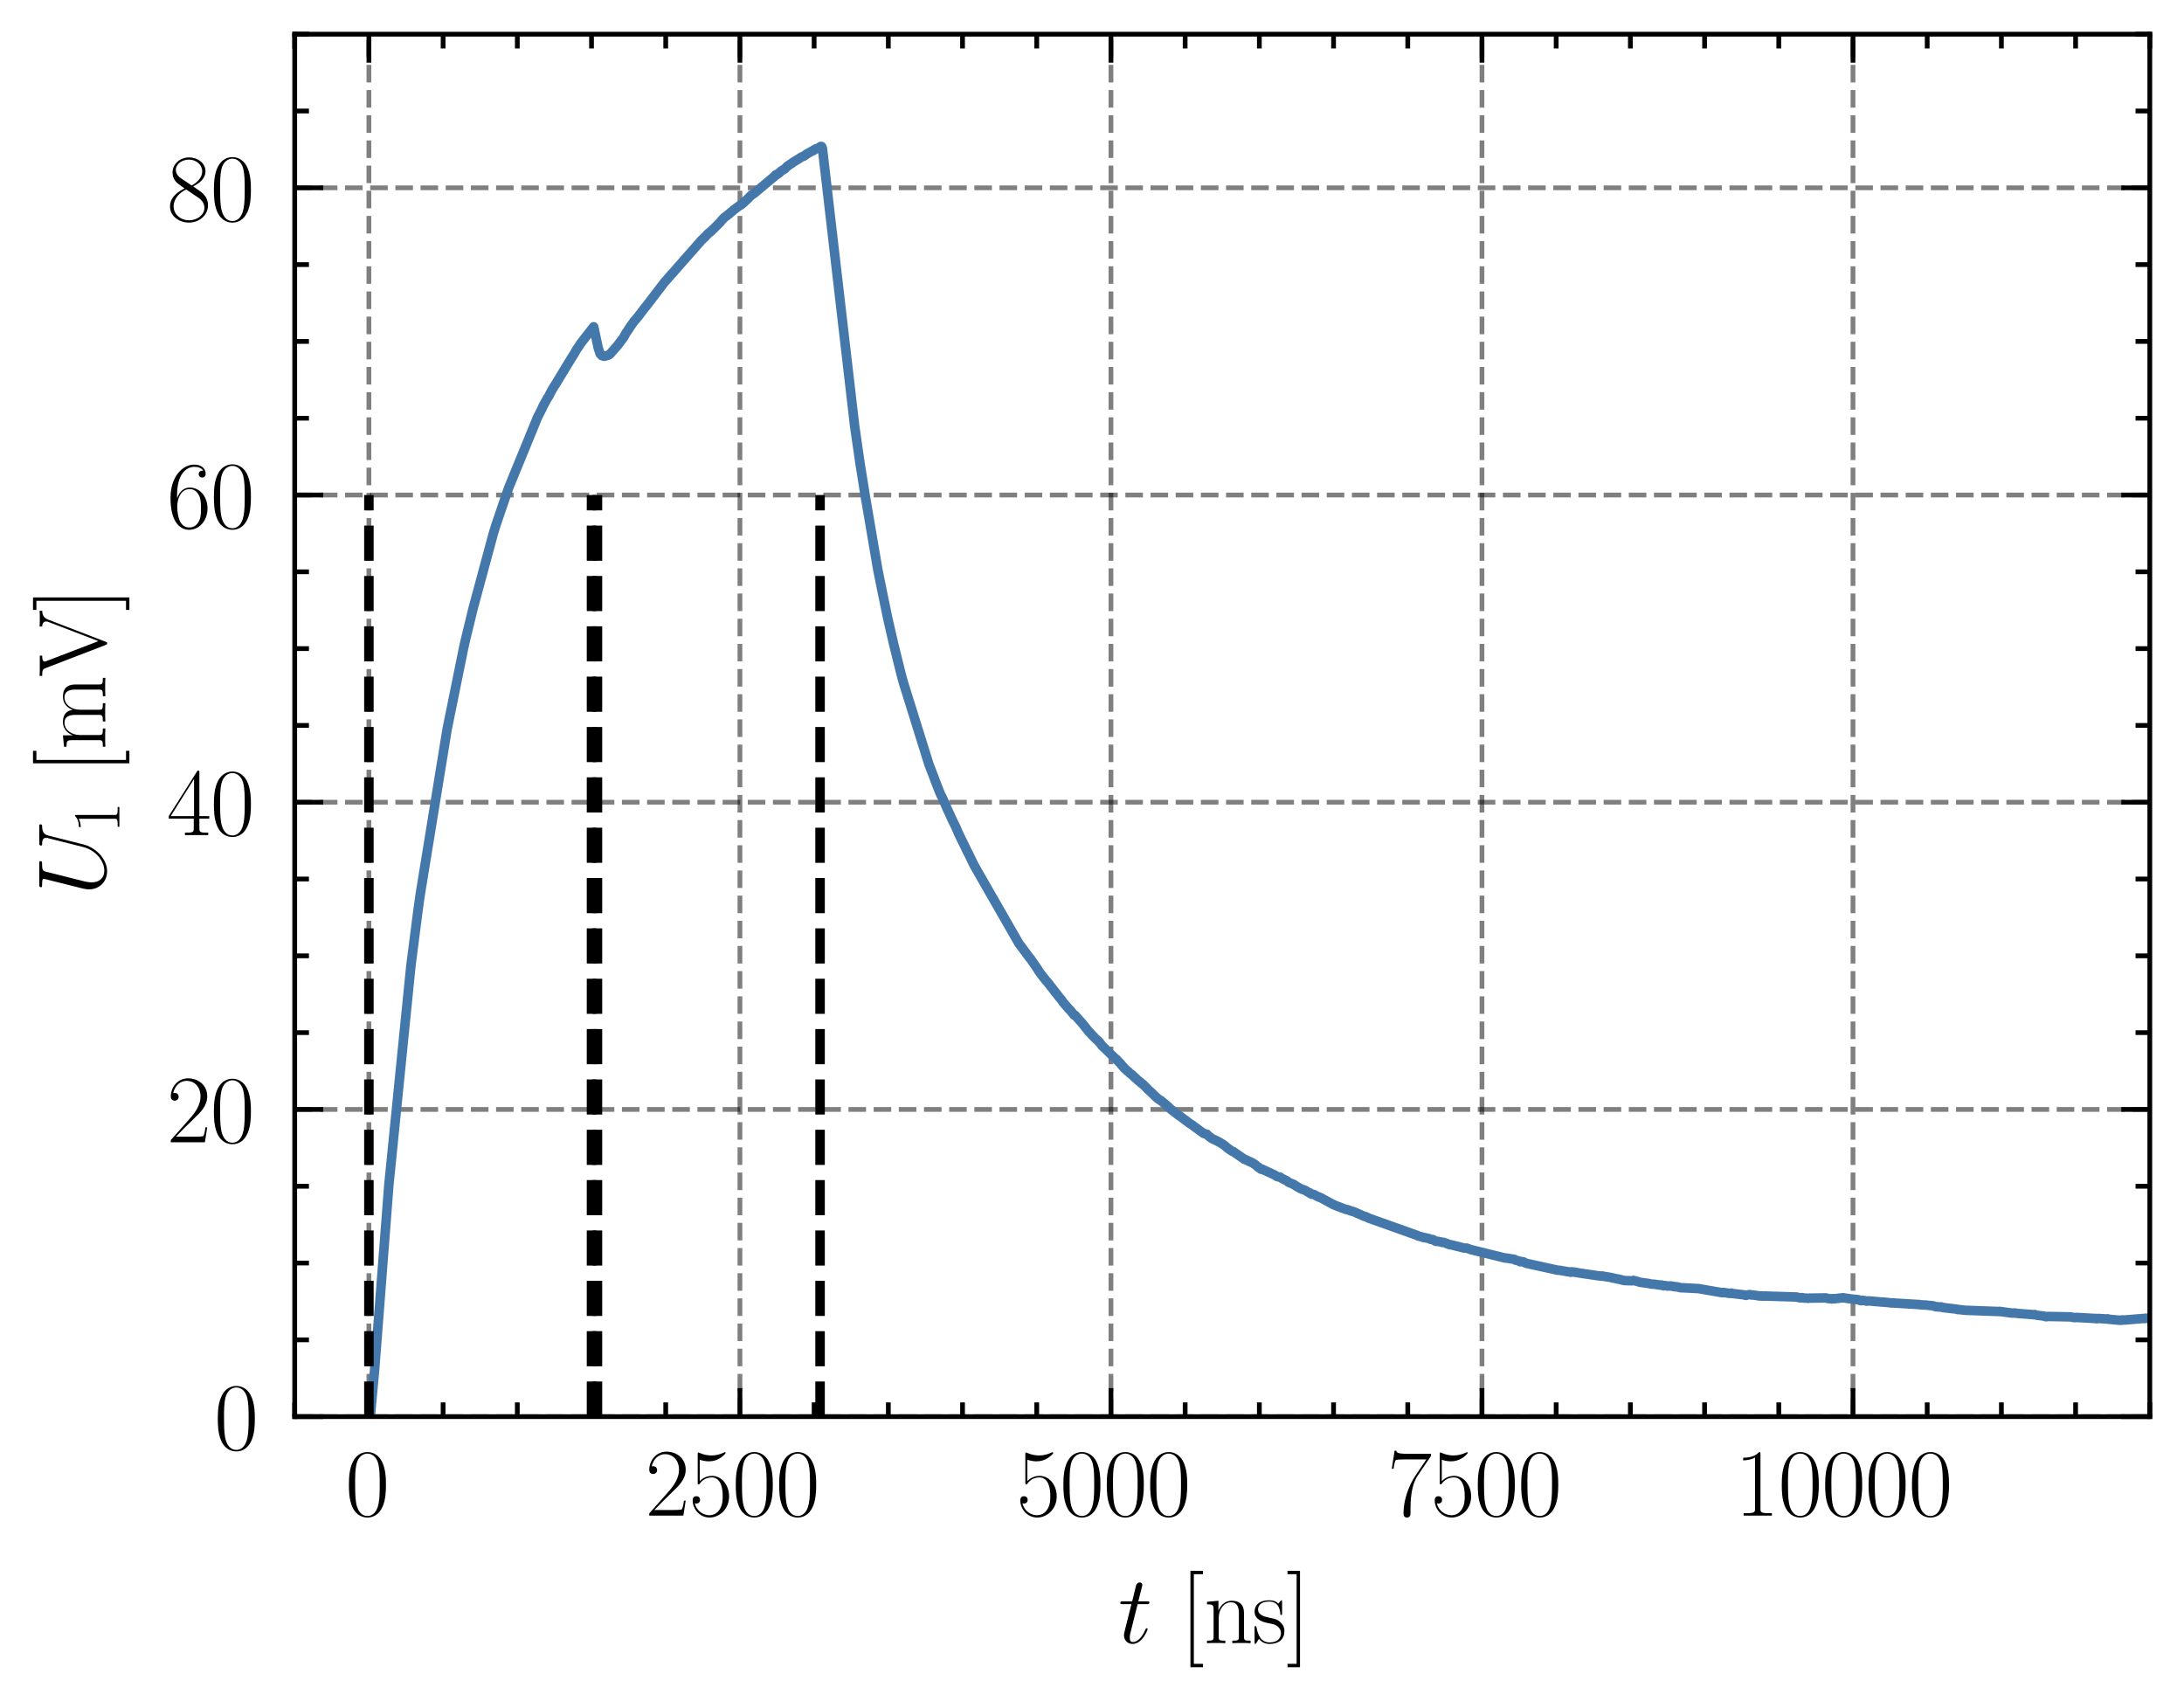 <?xml version="1.0" encoding="utf-8" standalone="no"?>
<!DOCTYPE svg PUBLIC "-//W3C//DTD SVG 1.1//EN"
  "http://www.w3.org/Graphics/SVG/1.1/DTD/svg11.dtd">
<svg xmlns:xlink="http://www.w3.org/1999/xlink" width="229.925pt" height="179.048pt" viewBox="0 0 229.925 179.048" xmlns="http://www.w3.org/2000/svg" version="1.1">
 <defs>
  <style type="text/css">*{stroke-linejoin: round; stroke-linecap: butt}</style>
 </defs>
 <g id="figure_1">
  <g id="patch_1">
   <path d="M 0 179.048 
L 229.925 179.048 
L 229.925 0 
L 0 0 
L 0 179.048 
z
" style="fill: none"/>
  </g>
  <g id="axes_1">
   <g id="patch_2">
    <path d="M 31.025 149.13 
L 226.325 149.13 
L 226.325 3.6 
L 31.025 3.6 
L 31.025 149.13 
z
" style="fill: none"/>
   </g>
   <g id="matplotlib.axis_1">
    <g id="xtick_1">
     <g id="line2d_1">
      <path d="M 38.837 149.13 
L 38.837 3.6 
" clip-path="url(#pcac80771fe)" style="fill: none; stroke-dasharray: 1.85,0.8; stroke-dashoffset: 0; stroke: #000000; stroke-opacity: 0.5; stroke-width: 0.5"/>
     </g>
     <g id="line2d_2">
      <defs>
       <path id="mbfbbaf9084" d="M 0 0 
L 0 -3 
" style="stroke: #000000; stroke-width: 0.5"/>
      </defs>
      <g>
       <use xlink:href="#mbfbbaf9084" x="38.837" y="149.13" style="stroke: #000000; stroke-width: 0.5"/>
      </g>
     </g>
     <g id="line2d_3">
      <defs>
       <path id="maaba5069ad" d="M 0 0 
L 0 3 
" style="stroke: #000000; stroke-width: 0.5"/>
      </defs>
      <g>
       <use xlink:href="#maaba5069ad" x="38.837" y="3.6" style="stroke: #000000; stroke-width: 0.5"/>
      </g>
     </g>
     <g id="text_1">
      <!-- $\mathdefault{0}$ -->
      <g transform="translate(36.347 159.548) scale(0.1 -0.1)">
       <defs>
        <path id="CMR17-30" d="M 2688 2025 
C 2688 2416 2682 3080 2413 3591 
C 2176 4039 1798 4198 1466 4198 
C 1158 4198 768 4058 525 3597 
C 269 3118 243 2524 243 2025 
C 243 1661 250 1106 448 619 
C 723 -39 1216 -128 1466 -128 
C 1760 -128 2208 -7 2470 600 
C 2662 1042 2688 1559 2688 2025 
z
M 1466 -26 
C 1056 -26 813 325 723 812 
C 653 1188 653 1738 653 2096 
C 653 2588 653 2997 736 3387 
C 858 3929 1216 4096 1466 4096 
C 1728 4096 2067 3923 2189 3400 
C 2272 3036 2278 2607 2278 2096 
C 2278 1680 2278 1169 2202 792 
C 2067 95 1690 -26 1466 -26 
z
" transform="scale(0.016)"/>
       </defs>
       <use xlink:href="#CMR17-30" transform="scale(0.996)"/>
      </g>
     </g>
    </g>
    <g id="xtick_2">
     <g id="line2d_4">
      <path d="M 77.897 149.13 
L 77.897 3.6 
" clip-path="url(#pcac80771fe)" style="fill: none; stroke-dasharray: 1.85,0.8; stroke-dashoffset: 0; stroke: #000000; stroke-opacity: 0.5; stroke-width: 0.5"/>
     </g>
     <g id="line2d_5">
      <g>
       <use xlink:href="#mbfbbaf9084" x="77.897" y="149.13" style="stroke: #000000; stroke-width: 0.5"/>
      </g>
     </g>
     <g id="line2d_6">
      <g>
       <use xlink:href="#maaba5069ad" x="77.897" y="3.6" style="stroke: #000000; stroke-width: 0.5"/>
      </g>
     </g>
     <g id="text_2">
      <!-- $\mathdefault{2500}$ -->
      <g transform="translate(67.935 159.548) scale(0.1 -0.1)">
       <defs>
        <path id="CMR17-32" d="M 2669 989 
L 2554 989 
C 2490 536 2438 459 2413 420 
C 2381 369 1920 369 1830 369 
L 602 369 
C 832 619 1280 1072 1824 1597 
C 2214 1967 2669 2402 2669 3035 
C 2669 3790 2067 4224 1395 4224 
C 691 4224 262 3604 262 3030 
C 262 2780 448 2748 525 2748 
C 589 2748 781 2787 781 3010 
C 781 3207 614 3264 525 3264 
C 486 3264 448 3258 422 3245 
C 544 3790 915 4058 1306 4058 
C 1862 4058 2227 3617 2227 3035 
C 2227 2479 1901 2000 1536 1584 
L 262 146 
L 262 0 
L 2515 0 
L 2669 989 
z
" transform="scale(0.016)"/>
        <path id="CMR17-35" d="M 730 3692 
C 794 3666 1056 3584 1325 3584 
C 1920 3584 2246 3911 2432 4100 
C 2432 4157 2432 4192 2394 4192 
C 2387 4192 2374 4192 2323 4163 
C 2099 4058 1837 3973 1517 3973 
C 1325 3973 1037 3999 723 4139 
C 653 4171 640 4171 634 4171 
C 602 4171 595 4164 595 4037 
L 595 2203 
C 595 2089 595 2057 659 2057 
C 691 2057 704 2070 736 2114 
C 941 2401 1222 2522 1542 2522 
C 1766 2522 2246 2382 2246 1289 
C 2246 1085 2246 715 2054 421 
C 1894 159 1645 25 1370 25 
C 947 25 518 320 403 814 
C 429 807 480 795 506 795 
C 589 795 749 840 749 1038 
C 749 1210 627 1280 506 1280 
C 358 1280 262 1190 262 1011 
C 262 454 704 -128 1382 -128 
C 2042 -128 2669 440 2669 1264 
C 2669 2030 2170 2624 1549 2624 
C 1222 2624 947 2503 730 2274 
L 730 3692 
z
" transform="scale(0.016)"/>
       </defs>
       <use xlink:href="#CMR17-32" transform="scale(0.996)"/>
       <use xlink:href="#CMR17-35" transform="translate(45.69 0) scale(0.996)"/>
       <use xlink:href="#CMR17-30" transform="translate(91.381 0) scale(0.996)"/>
       <use xlink:href="#CMR17-30" transform="translate(137.071 0) scale(0.996)"/>
      </g>
     </g>
    </g>
    <g id="xtick_3">
     <g id="line2d_7">
      <path d="M 116.957 149.13 
L 116.957 3.6 
" clip-path="url(#pcac80771fe)" style="fill: none; stroke-dasharray: 1.85,0.8; stroke-dashoffset: 0; stroke: #000000; stroke-opacity: 0.5; stroke-width: 0.5"/>
     </g>
     <g id="line2d_8">
      <g>
       <use xlink:href="#mbfbbaf9084" x="116.957" y="149.13" style="stroke: #000000; stroke-width: 0.5"/>
      </g>
     </g>
     <g id="line2d_9">
      <g>
       <use xlink:href="#maaba5069ad" x="116.957" y="3.6" style="stroke: #000000; stroke-width: 0.5"/>
      </g>
     </g>
     <g id="text_3">
      <!-- $\mathdefault{5000}$ -->
      <g transform="translate(106.995 159.548) scale(0.1 -0.1)">
       <use xlink:href="#CMR17-35" transform="scale(0.996)"/>
       <use xlink:href="#CMR17-30" transform="translate(45.69 0) scale(0.996)"/>
       <use xlink:href="#CMR17-30" transform="translate(91.381 0) scale(0.996)"/>
       <use xlink:href="#CMR17-30" transform="translate(137.071 0) scale(0.996)"/>
      </g>
     </g>
    </g>
    <g id="xtick_4">
     <g id="line2d_10">
      <path d="M 156.017 149.13 
L 156.017 3.6 
" clip-path="url(#pcac80771fe)" style="fill: none; stroke-dasharray: 1.85,0.8; stroke-dashoffset: 0; stroke: #000000; stroke-opacity: 0.5; stroke-width: 0.5"/>
     </g>
     <g id="line2d_11">
      <g>
       <use xlink:href="#mbfbbaf9084" x="156.017" y="149.13" style="stroke: #000000; stroke-width: 0.5"/>
      </g>
     </g>
     <g id="line2d_12">
      <g>
       <use xlink:href="#maaba5069ad" x="156.017" y="3.6" style="stroke: #000000; stroke-width: 0.5"/>
      </g>
     </g>
     <g id="text_4">
      <!-- $\mathdefault{7500}$ -->
      <g transform="translate(146.055 159.548) scale(0.1 -0.1)">
       <defs>
        <path id="CMR17-37" d="M 2886 3941 
L 2886 4081 
L 1382 4081 
C 634 4081 621 4165 595 4288 
L 480 4288 
L 294 3094 
L 410 3094 
C 429 3215 474 3540 550 3661 
C 589 3712 1062 3712 1171 3712 
L 2579 3712 
L 1869 2661 
C 1395 1954 1069 999 1069 165 
C 1069 89 1069 -128 1299 -128 
C 1530 -128 1530 89 1530 171 
L 1530 465 
C 1530 1508 1709 2196 2003 2636 
L 2886 3941 
z
" transform="scale(0.016)"/>
       </defs>
       <use xlink:href="#CMR17-37" transform="scale(0.996)"/>
       <use xlink:href="#CMR17-35" transform="translate(45.69 0) scale(0.996)"/>
       <use xlink:href="#CMR17-30" transform="translate(91.381 0) scale(0.996)"/>
       <use xlink:href="#CMR17-30" transform="translate(137.071 0) scale(0.996)"/>
      </g>
     </g>
    </g>
    <g id="xtick_5">
     <g id="line2d_13">
      <path d="M 195.077 149.13 
L 195.077 3.6 
" clip-path="url(#pcac80771fe)" style="fill: none; stroke-dasharray: 1.85,0.8; stroke-dashoffset: 0; stroke: #000000; stroke-opacity: 0.5; stroke-width: 0.5"/>
     </g>
     <g id="line2d_14">
      <g>
       <use xlink:href="#mbfbbaf9084" x="195.077" y="149.13" style="stroke: #000000; stroke-width: 0.5"/>
      </g>
     </g>
     <g id="line2d_15">
      <g>
       <use xlink:href="#maaba5069ad" x="195.077" y="3.6" style="stroke: #000000; stroke-width: 0.5"/>
      </g>
     </g>
     <g id="text_5">
      <!-- $\mathdefault{10000}$ -->
      <g transform="translate(182.624 159.548) scale(0.1 -0.1)">
       <defs>
        <path id="CMR17-31" d="M 1702 4058 
C 1702 4192 1696 4192 1606 4192 
C 1357 3916 979 3827 621 3827 
C 602 3827 570 3827 563 3808 
C 557 3795 557 3782 557 3648 
C 755 3648 1088 3686 1344 3839 
L 1344 461 
C 1344 236 1331 160 781 160 
L 589 160 
L 589 0 
C 896 0 1216 0 1523 0 
C 1830 0 2150 0 2458 0 
L 2458 160 
L 2266 160 
C 1715 160 1702 230 1702 458 
L 1702 4058 
z
" transform="scale(0.016)"/>
       </defs>
       <use xlink:href="#CMR17-31" transform="scale(0.996)"/>
       <use xlink:href="#CMR17-30" transform="translate(45.69 0) scale(0.996)"/>
       <use xlink:href="#CMR17-30" transform="translate(91.381 0) scale(0.996)"/>
       <use xlink:href="#CMR17-30" transform="translate(137.071 0) scale(0.996)"/>
       <use xlink:href="#CMR17-30" transform="translate(182.762 0) scale(0.996)"/>
      </g>
     </g>
    </g>
    <g id="xtick_6">
     <g id="line2d_16">
      <defs>
       <path id="mbad76b994a" d="M 0 0 
L 0 -1.5 
" style="stroke: #000000; stroke-width: 0.5"/>
      </defs>
      <g>
       <use xlink:href="#mbad76b994a" x="31.025" y="149.13" style="stroke: #000000; stroke-width: 0.5"/>
      </g>
     </g>
     <g id="line2d_17">
      <defs>
       <path id="md710512e60" d="M 0 0 
L 0 1.5 
" style="stroke: #000000; stroke-width: 0.5"/>
      </defs>
      <g>
       <use xlink:href="#md710512e60" x="31.025" y="3.6" style="stroke: #000000; stroke-width: 0.5"/>
      </g>
     </g>
    </g>
    <g id="xtick_7">
     <g id="line2d_18">
      <g>
       <use xlink:href="#mbad76b994a" x="46.649" y="149.13" style="stroke: #000000; stroke-width: 0.5"/>
      </g>
     </g>
     <g id="line2d_19">
      <g>
       <use xlink:href="#md710512e60" x="46.649" y="3.6" style="stroke: #000000; stroke-width: 0.5"/>
      </g>
     </g>
    </g>
    <g id="xtick_8">
     <g id="line2d_20">
      <g>
       <use xlink:href="#mbad76b994a" x="54.461" y="149.13" style="stroke: #000000; stroke-width: 0.5"/>
      </g>
     </g>
     <g id="line2d_21">
      <g>
       <use xlink:href="#md710512e60" x="54.461" y="3.6" style="stroke: #000000; stroke-width: 0.5"/>
      </g>
     </g>
    </g>
    <g id="xtick_9">
     <g id="line2d_22">
      <g>
       <use xlink:href="#mbad76b994a" x="62.273" y="149.13" style="stroke: #000000; stroke-width: 0.5"/>
      </g>
     </g>
     <g id="line2d_23">
      <g>
       <use xlink:href="#md710512e60" x="62.273" y="3.6" style="stroke: #000000; stroke-width: 0.5"/>
      </g>
     </g>
    </g>
    <g id="xtick_10">
     <g id="line2d_24">
      <g>
       <use xlink:href="#mbad76b994a" x="70.085" y="149.13" style="stroke: #000000; stroke-width: 0.5"/>
      </g>
     </g>
     <g id="line2d_25">
      <g>
       <use xlink:href="#md710512e60" x="70.085" y="3.6" style="stroke: #000000; stroke-width: 0.5"/>
      </g>
     </g>
    </g>
    <g id="xtick_11">
     <g id="line2d_26">
      <g>
       <use xlink:href="#mbad76b994a" x="85.709" y="149.13" style="stroke: #000000; stroke-width: 0.5"/>
      </g>
     </g>
     <g id="line2d_27">
      <g>
       <use xlink:href="#md710512e60" x="85.709" y="3.6" style="stroke: #000000; stroke-width: 0.5"/>
      </g>
     </g>
    </g>
    <g id="xtick_12">
     <g id="line2d_28">
      <g>
       <use xlink:href="#mbad76b994a" x="93.521" y="149.13" style="stroke: #000000; stroke-width: 0.5"/>
      </g>
     </g>
     <g id="line2d_29">
      <g>
       <use xlink:href="#md710512e60" x="93.521" y="3.6" style="stroke: #000000; stroke-width: 0.5"/>
      </g>
     </g>
    </g>
    <g id="xtick_13">
     <g id="line2d_30">
      <g>
       <use xlink:href="#mbad76b994a" x="101.333" y="149.13" style="stroke: #000000; stroke-width: 0.5"/>
      </g>
     </g>
     <g id="line2d_31">
      <g>
       <use xlink:href="#md710512e60" x="101.333" y="3.6" style="stroke: #000000; stroke-width: 0.5"/>
      </g>
     </g>
    </g>
    <g id="xtick_14">
     <g id="line2d_32">
      <g>
       <use xlink:href="#mbad76b994a" x="109.145" y="149.13" style="stroke: #000000; stroke-width: 0.5"/>
      </g>
     </g>
     <g id="line2d_33">
      <g>
       <use xlink:href="#md710512e60" x="109.145" y="3.6" style="stroke: #000000; stroke-width: 0.5"/>
      </g>
     </g>
    </g>
    <g id="xtick_15">
     <g id="line2d_34">
      <g>
       <use xlink:href="#mbad76b994a" x="124.769" y="149.13" style="stroke: #000000; stroke-width: 0.5"/>
      </g>
     </g>
     <g id="line2d_35">
      <g>
       <use xlink:href="#md710512e60" x="124.769" y="3.6" style="stroke: #000000; stroke-width: 0.5"/>
      </g>
     </g>
    </g>
    <g id="xtick_16">
     <g id="line2d_36">
      <g>
       <use xlink:href="#mbad76b994a" x="132.581" y="149.13" style="stroke: #000000; stroke-width: 0.5"/>
      </g>
     </g>
     <g id="line2d_37">
      <g>
       <use xlink:href="#md710512e60" x="132.581" y="3.6" style="stroke: #000000; stroke-width: 0.5"/>
      </g>
     </g>
    </g>
    <g id="xtick_17">
     <g id="line2d_38">
      <g>
       <use xlink:href="#mbad76b994a" x="140.393" y="149.13" style="stroke: #000000; stroke-width: 0.5"/>
      </g>
     </g>
     <g id="line2d_39">
      <g>
       <use xlink:href="#md710512e60" x="140.393" y="3.6" style="stroke: #000000; stroke-width: 0.5"/>
      </g>
     </g>
    </g>
    <g id="xtick_18">
     <g id="line2d_40">
      <g>
       <use xlink:href="#mbad76b994a" x="148.205" y="149.13" style="stroke: #000000; stroke-width: 0.5"/>
      </g>
     </g>
     <g id="line2d_41">
      <g>
       <use xlink:href="#md710512e60" x="148.205" y="3.6" style="stroke: #000000; stroke-width: 0.5"/>
      </g>
     </g>
    </g>
    <g id="xtick_19">
     <g id="line2d_42">
      <g>
       <use xlink:href="#mbad76b994a" x="163.829" y="149.13" style="stroke: #000000; stroke-width: 0.5"/>
      </g>
     </g>
     <g id="line2d_43">
      <g>
       <use xlink:href="#md710512e60" x="163.829" y="3.6" style="stroke: #000000; stroke-width: 0.5"/>
      </g>
     </g>
    </g>
    <g id="xtick_20">
     <g id="line2d_44">
      <g>
       <use xlink:href="#mbad76b994a" x="171.641" y="149.13" style="stroke: #000000; stroke-width: 0.5"/>
      </g>
     </g>
     <g id="line2d_45">
      <g>
       <use xlink:href="#md710512e60" x="171.641" y="3.6" style="stroke: #000000; stroke-width: 0.5"/>
      </g>
     </g>
    </g>
    <g id="xtick_21">
     <g id="line2d_46">
      <g>
       <use xlink:href="#mbad76b994a" x="179.453" y="149.13" style="stroke: #000000; stroke-width: 0.5"/>
      </g>
     </g>
     <g id="line2d_47">
      <g>
       <use xlink:href="#md710512e60" x="179.453" y="3.6" style="stroke: #000000; stroke-width: 0.5"/>
      </g>
     </g>
    </g>
    <g id="xtick_22">
     <g id="line2d_48">
      <g>
       <use xlink:href="#mbad76b994a" x="187.265" y="149.13" style="stroke: #000000; stroke-width: 0.5"/>
      </g>
     </g>
     <g id="line2d_49">
      <g>
       <use xlink:href="#md710512e60" x="187.265" y="3.6" style="stroke: #000000; stroke-width: 0.5"/>
      </g>
     </g>
    </g>
    <g id="xtick_23">
     <g id="line2d_50">
      <g>
       <use xlink:href="#mbad76b994a" x="202.889" y="149.13" style="stroke: #000000; stroke-width: 0.5"/>
      </g>
     </g>
     <g id="line2d_51">
      <g>
       <use xlink:href="#md710512e60" x="202.889" y="3.6" style="stroke: #000000; stroke-width: 0.5"/>
      </g>
     </g>
    </g>
    <g id="xtick_24">
     <g id="line2d_52">
      <g>
       <use xlink:href="#mbad76b994a" x="210.701" y="149.13" style="stroke: #000000; stroke-width: 0.5"/>
      </g>
     </g>
     <g id="line2d_53">
      <g>
       <use xlink:href="#md710512e60" x="210.701" y="3.6" style="stroke: #000000; stroke-width: 0.5"/>
      </g>
     </g>
    </g>
    <g id="xtick_25">
     <g id="line2d_54">
      <g>
       <use xlink:href="#mbad76b994a" x="218.513" y="149.13" style="stroke: #000000; stroke-width: 0.5"/>
      </g>
     </g>
     <g id="line2d_55">
      <g>
       <use xlink:href="#md710512e60" x="218.513" y="3.6" style="stroke: #000000; stroke-width: 0.5"/>
      </g>
     </g>
    </g>
    <g id="xtick_26">
     <g id="line2d_56">
      <g>
       <use xlink:href="#mbad76b994a" x="226.325" y="149.13" style="stroke: #000000; stroke-width: 0.5"/>
      </g>
     </g>
     <g id="line2d_57">
      <g>
       <use xlink:href="#md710512e60" x="226.325" y="3.6" style="stroke: #000000; stroke-width: 0.5"/>
      </g>
     </g>
    </g>
    <g id="text_6">
     <!-- $t$ [ns] -->
     <g transform="translate(117.716 172.958) scale(0.1 -0.1)">
      <defs>
       <path id="CMMI12-74" d="M 1286 2566 
L 1875 2566 
C 1997 2566 2061 2566 2061 2681 
C 2061 2752 2022 2752 1894 2752 
L 1331 2752 
L 1568 3692 
C 1594 3781 1594 3794 1594 3840 
C 1594 3943 1510 4000 1427 4000 
C 1376 4000 1229 3981 1178 3775 
L 928 2752 
L 326 2752 
C 198 2752 141 2752 141 2630 
C 141 2566 186 2566 307 2566 
L 877 2566 
L 454 881 
C 403 658 384 594 384 511 
C 384 211 595 -64 954 -64 
C 1600 -64 1946 868 1946 912 
C 1946 951 1920 970 1882 970 
C 1869 970 1843 970 1830 944 
C 1824 938 1818 931 1773 829 
C 1638 511 1344 64 973 64 
C 781 64 768 224 768 364 
C 768 370 768 492 787 568 
L 1286 2566 
z
" transform="scale(0.016)"/>
       <path id="CMR17-5b" d="M 1504 -1600 
L 1504 -1377 
L 902 -1377 
L 902 4544 
L 1504 4544 
L 1504 4767 
L 678 4767 
L 678 -1600 
L 1504 -1600 
z
" transform="scale(0.016)"/>
       <path id="CMR17-6e" d="M 2656 1933 
C 2656 2259 2592 2790 1837 2790 
C 1331 2790 1069 2400 973 2144 
L 966 2144 
L 966 2790 
L 211 2720 
L 211 2554 
C 589 2554 646 2515 646 2208 
L 646 428 
C 646 184 621 153 211 153 
L 211 -13 
C 365 0 646 0 813 0 
C 979 0 1267 0 1421 -13 
L 1421 153 
C 1011 153 986 178 986 428 
L 986 1658 
C 986 2247 1344 2688 1792 2688 
C 2266 2688 2317 2266 2317 1958 
L 2317 428 
C 2317 184 2291 153 1882 153 
L 1882 -13 
C 2035 0 2317 0 2483 0 
C 2650 0 2938 0 3091 -13 
L 3091 153 
C 2682 153 2656 178 2656 428 
L 2656 1933 
z
" transform="scale(0.016)"/>
       <path id="CMR17-73" d="M 1978 2697 
C 1978 2813 1971 2819 1933 2819 
C 1907 2819 1901 2813 1824 2717 
C 1805 2691 1747 2626 1728 2601 
C 1523 2819 1235 2819 1126 2819 
C 416 2819 160 2447 160 2076 
C 160 1498 813 1365 998 1325 
C 1402 1243 1542 1217 1677 1101 
C 1760 1025 1901 884 1901 654 
C 1901 384 1747 38 1158 38 
C 602 38 403 460 288 1021 
C 269 1110 269 1117 218 1117 
C 166 1117 160 1110 160 983 
L 160 63 
C 160 -51 166 -58 205 -58 
C 237 -58 243 -51 275 0 
C 314 57 410 211 448 276 
C 576 103 800 -64 1158 -64 
C 1792 -64 2131 283 2131 784 
C 2131 1112 1958 1285 1875 1362 
C 1683 1561 1459 1606 1190 1657 
C 838 1735 390 1825 390 2217 
C 390 2383 480 2737 1126 2737 
C 1811 2737 1850 2094 1862 1888 
C 1869 1856 1901 1849 1920 1849 
C 1978 1849 1978 1869 1978 1978 
L 1978 2697 
z
" transform="scale(0.016)"/>
       <path id="CMR17-5d" d="M 915 4767 
L 90 4767 
L 90 4544 
L 691 4544 
L 691 -1377 
L 90 -1377 
L 90 -1600 
L 915 -1600 
L 915 4767 
z
" transform="scale(0.016)"/>
      </defs>
      <use xlink:href="#CMMI12-74" transform="scale(0.996)"/>
      <use xlink:href="#CMR17-5b" transform="translate(65.302 0) scale(0.996)"/>
      <use xlink:href="#CMR17-6e" transform="translate(90.173 0) scale(0.996)"/>
      <use xlink:href="#CMR17-73" transform="translate(141.069 0) scale(0.996)"/>
      <use xlink:href="#CMR17-5d" transform="translate(176.87 0) scale(0.996)"/>
     </g>
    </g>
   </g>
   <g id="matplotlib.axis_2">
    <g id="ytick_1">
     <g id="line2d_58">
      <path d="M 31.025 149.13 
L 226.325 149.13 
" clip-path="url(#pcac80771fe)" style="fill: none; stroke-dasharray: 1.85,0.8; stroke-dashoffset: 0; stroke: #000000; stroke-opacity: 0.5; stroke-width: 0.5"/>
     </g>
     <g id="line2d_59">
      <defs>
       <path id="mab0a377898" d="M 0 0 
L 3 0 
" style="stroke: #000000; stroke-width: 0.5"/>
      </defs>
      <g>
       <use xlink:href="#mab0a377898" x="31.025" y="149.13" style="stroke: #000000; stroke-width: 0.5"/>
      </g>
     </g>
     <g id="line2d_60">
      <defs>
       <path id="mccd2505409" d="M 0 0 
L -3 0 
" style="stroke: #000000; stroke-width: 0.5"/>
      </defs>
      <g>
       <use xlink:href="#mccd2505409" x="226.325" y="149.13" style="stroke: #000000; stroke-width: 0.5"/>
      </g>
     </g>
     <g id="text_7">
      <!-- $\mathdefault{0}$ -->
      <g transform="translate(22.544 152.589) scale(0.1 -0.1)">
       <use xlink:href="#CMR17-30" transform="scale(0.996)"/>
      </g>
     </g>
    </g>
    <g id="ytick_2">
     <g id="line2d_61">
      <path d="M 31.025 116.79 
L 226.325 116.79 
" clip-path="url(#pcac80771fe)" style="fill: none; stroke-dasharray: 1.85,0.8; stroke-dashoffset: 0; stroke: #000000; stroke-opacity: 0.5; stroke-width: 0.5"/>
     </g>
     <g id="line2d_62">
      <g>
       <use xlink:href="#mab0a377898" x="31.025" y="116.79" style="stroke: #000000; stroke-width: 0.5"/>
      </g>
     </g>
     <g id="line2d_63">
      <g>
       <use xlink:href="#mccd2505409" x="226.325" y="116.79" style="stroke: #000000; stroke-width: 0.5"/>
      </g>
     </g>
     <g id="text_8">
      <!-- $\mathdefault{20}$ -->
      <g transform="translate(17.563 120.249) scale(0.1 -0.1)">
       <use xlink:href="#CMR17-32" transform="scale(0.996)"/>
       <use xlink:href="#CMR17-30" transform="translate(45.69 0) scale(0.996)"/>
      </g>
     </g>
    </g>
    <g id="ytick_3">
     <g id="line2d_64">
      <path d="M 31.025 84.45 
L 226.325 84.45 
" clip-path="url(#pcac80771fe)" style="fill: none; stroke-dasharray: 1.85,0.8; stroke-dashoffset: 0; stroke: #000000; stroke-opacity: 0.5; stroke-width: 0.5"/>
     </g>
     <g id="line2d_65">
      <g>
       <use xlink:href="#mab0a377898" x="31.025" y="84.45" style="stroke: #000000; stroke-width: 0.5"/>
      </g>
     </g>
     <g id="line2d_66">
      <g>
       <use xlink:href="#mccd2505409" x="226.325" y="84.45" style="stroke: #000000; stroke-width: 0.5"/>
      </g>
     </g>
     <g id="text_9">
      <!-- $\mathdefault{40}$ -->
      <g transform="translate(17.563 87.909) scale(0.1 -0.1)">
       <defs>
        <path id="CMR17-34" d="M 2150 4122 
C 2150 4256 2144 4256 2029 4256 
L 128 1254 
L 128 1088 
L 1779 1088 
L 1779 457 
C 1779 224 1766 160 1318 160 
L 1197 160 
L 1197 0 
C 1402 0 1747 0 1965 0 
C 2182 0 2528 0 2733 0 
L 2733 160 
L 2611 160 
C 2163 160 2150 224 2150 457 
L 2150 1088 
L 2803 1088 
L 2803 1254 
L 2150 1254 
L 2150 4122 
z
M 1798 3703 
L 1798 1254 
L 256 1254 
L 1798 3703 
z
" transform="scale(0.016)"/>
       </defs>
       <use xlink:href="#CMR17-34" transform="scale(0.996)"/>
       <use xlink:href="#CMR17-30" transform="translate(45.69 0) scale(0.996)"/>
      </g>
     </g>
    </g>
    <g id="ytick_4">
     <g id="line2d_67">
      <path d="M 31.025 52.11 
L 226.325 52.11 
" clip-path="url(#pcac80771fe)" style="fill: none; stroke-dasharray: 1.85,0.8; stroke-dashoffset: 0; stroke: #000000; stroke-opacity: 0.5; stroke-width: 0.5"/>
     </g>
     <g id="line2d_68">
      <g>
       <use xlink:href="#mab0a377898" x="31.025" y="52.11" style="stroke: #000000; stroke-width: 0.5"/>
      </g>
     </g>
     <g id="line2d_69">
      <g>
       <use xlink:href="#mccd2505409" x="226.325" y="52.11" style="stroke: #000000; stroke-width: 0.5"/>
      </g>
     </g>
     <g id="text_10">
      <!-- $\mathdefault{60}$ -->
      <g transform="translate(17.563 55.569) scale(0.1 -0.1)">
       <defs>
        <path id="CMR17-36" d="M 678 2176 
C 678 3690 1395 4032 1811 4032 
C 1946 4032 2272 4009 2400 3776 
C 2298 3776 2106 3776 2106 3553 
C 2106 3381 2246 3323 2336 3323 
C 2394 3323 2566 3348 2566 3560 
C 2566 3954 2246 4179 1805 4179 
C 1043 4179 243 3390 243 1984 
C 243 253 966 -128 1478 -128 
C 2099 -128 2688 427 2688 1283 
C 2688 2081 2170 2662 1517 2662 
C 1126 2662 838 2407 678 1960 
L 678 2176 
z
M 1478 25 
C 691 25 691 1200 691 1436 
C 691 1896 909 2560 1504 2560 
C 1613 2560 1926 2560 2138 2120 
C 2253 1870 2253 1609 2253 1289 
C 2253 944 2253 690 2118 434 
C 1978 171 1773 25 1478 25 
z
" transform="scale(0.016)"/>
       </defs>
       <use xlink:href="#CMR17-36" transform="scale(0.996)"/>
       <use xlink:href="#CMR17-30" transform="translate(45.69 0) scale(0.996)"/>
      </g>
     </g>
    </g>
    <g id="ytick_5">
     <g id="line2d_70">
      <path d="M 31.025 19.77 
L 226.325 19.77 
" clip-path="url(#pcac80771fe)" style="fill: none; stroke-dasharray: 1.85,0.8; stroke-dashoffset: 0; stroke: #000000; stroke-opacity: 0.5; stroke-width: 0.5"/>
     </g>
     <g id="line2d_71">
      <g>
       <use xlink:href="#mab0a377898" x="31.025" y="19.77" style="stroke: #000000; stroke-width: 0.5"/>
      </g>
     </g>
     <g id="line2d_72">
      <g>
       <use xlink:href="#mccd2505409" x="226.325" y="19.77" style="stroke: #000000; stroke-width: 0.5"/>
      </g>
     </g>
     <g id="text_11">
      <!-- $\mathdefault{80}$ -->
      <g transform="translate(17.563 23.229) scale(0.1 -0.1)">
       <defs>
        <path id="CMR17-38" d="M 1741 2264 
C 2144 2467 2554 2773 2554 3263 
C 2554 3841 1990 4179 1472 4179 
C 890 4179 378 3759 378 3180 
C 378 3021 416 2747 666 2505 
C 730 2442 998 2251 1171 2130 
C 883 1983 211 1634 211 934 
C 211 279 838 -128 1459 -128 
C 2144 -128 2720 362 2720 1010 
C 2720 1590 2330 1857 2074 2029 
L 1741 2264 
z
M 902 2822 
C 851 2854 595 3051 595 3351 
C 595 3739 998 4032 1459 4032 
C 1965 4032 2336 3676 2336 3262 
C 2336 2669 1670 2331 1638 2331 
C 1632 2331 1626 2331 1574 2370 
L 902 2822 
z
M 2080 1519 
C 2176 1449 2483 1240 2483 851 
C 2483 381 2010 25 1472 25 
C 890 25 448 438 448 940 
C 448 1443 838 1862 1280 2060 
L 2080 1519 
z
" transform="scale(0.016)"/>
       </defs>
       <use xlink:href="#CMR17-38" transform="scale(0.996)"/>
       <use xlink:href="#CMR17-30" transform="translate(45.69 0) scale(0.996)"/>
      </g>
     </g>
    </g>
    <g id="ytick_6">
     <g id="line2d_73">
      <defs>
       <path id="m1bce4a9c6c" d="M 0 0 
L 1.5 0 
" style="stroke: #000000; stroke-width: 0.5"/>
      </defs>
      <g>
       <use xlink:href="#m1bce4a9c6c" x="31.025" y="141.045" style="stroke: #000000; stroke-width: 0.5"/>
      </g>
     </g>
     <g id="line2d_74">
      <defs>
       <path id="m97322f7786" d="M 0 0 
L -1.5 0 
" style="stroke: #000000; stroke-width: 0.5"/>
      </defs>
      <g>
       <use xlink:href="#m97322f7786" x="226.325" y="141.045" style="stroke: #000000; stroke-width: 0.5"/>
      </g>
     </g>
    </g>
    <g id="ytick_7">
     <g id="line2d_75">
      <g>
       <use xlink:href="#m1bce4a9c6c" x="31.025" y="132.96" style="stroke: #000000; stroke-width: 0.5"/>
      </g>
     </g>
     <g id="line2d_76">
      <g>
       <use xlink:href="#m97322f7786" x="226.325" y="132.96" style="stroke: #000000; stroke-width: 0.5"/>
      </g>
     </g>
    </g>
    <g id="ytick_8">
     <g id="line2d_77">
      <g>
       <use xlink:href="#m1bce4a9c6c" x="31.025" y="124.875" style="stroke: #000000; stroke-width: 0.5"/>
      </g>
     </g>
     <g id="line2d_78">
      <g>
       <use xlink:href="#m97322f7786" x="226.325" y="124.875" style="stroke: #000000; stroke-width: 0.5"/>
      </g>
     </g>
    </g>
    <g id="ytick_9">
     <g id="line2d_79">
      <g>
       <use xlink:href="#m1bce4a9c6c" x="31.025" y="108.705" style="stroke: #000000; stroke-width: 0.5"/>
      </g>
     </g>
     <g id="line2d_80">
      <g>
       <use xlink:href="#m97322f7786" x="226.325" y="108.705" style="stroke: #000000; stroke-width: 0.5"/>
      </g>
     </g>
    </g>
    <g id="ytick_10">
     <g id="line2d_81">
      <g>
       <use xlink:href="#m1bce4a9c6c" x="31.025" y="100.62" style="stroke: #000000; stroke-width: 0.5"/>
      </g>
     </g>
     <g id="line2d_82">
      <g>
       <use xlink:href="#m97322f7786" x="226.325" y="100.62" style="stroke: #000000; stroke-width: 0.5"/>
      </g>
     </g>
    </g>
    <g id="ytick_11">
     <g id="line2d_83">
      <g>
       <use xlink:href="#m1bce4a9c6c" x="31.025" y="92.535" style="stroke: #000000; stroke-width: 0.5"/>
      </g>
     </g>
     <g id="line2d_84">
      <g>
       <use xlink:href="#m97322f7786" x="226.325" y="92.535" style="stroke: #000000; stroke-width: 0.5"/>
      </g>
     </g>
    </g>
    <g id="ytick_12">
     <g id="line2d_85">
      <g>
       <use xlink:href="#m1bce4a9c6c" x="31.025" y="76.365" style="stroke: #000000; stroke-width: 0.5"/>
      </g>
     </g>
     <g id="line2d_86">
      <g>
       <use xlink:href="#m97322f7786" x="226.325" y="76.365" style="stroke: #000000; stroke-width: 0.5"/>
      </g>
     </g>
    </g>
    <g id="ytick_13">
     <g id="line2d_87">
      <g>
       <use xlink:href="#m1bce4a9c6c" x="31.025" y="68.28" style="stroke: #000000; stroke-width: 0.5"/>
      </g>
     </g>
     <g id="line2d_88">
      <g>
       <use xlink:href="#m97322f7786" x="226.325" y="68.28" style="stroke: #000000; stroke-width: 0.5"/>
      </g>
     </g>
    </g>
    <g id="ytick_14">
     <g id="line2d_89">
      <g>
       <use xlink:href="#m1bce4a9c6c" x="31.025" y="60.195" style="stroke: #000000; stroke-width: 0.5"/>
      </g>
     </g>
     <g id="line2d_90">
      <g>
       <use xlink:href="#m97322f7786" x="226.325" y="60.195" style="stroke: #000000; stroke-width: 0.5"/>
      </g>
     </g>
    </g>
    <g id="ytick_15">
     <g id="line2d_91">
      <g>
       <use xlink:href="#m1bce4a9c6c" x="31.025" y="44.025" style="stroke: #000000; stroke-width: 0.5"/>
      </g>
     </g>
     <g id="line2d_92">
      <g>
       <use xlink:href="#m97322f7786" x="226.325" y="44.025" style="stroke: #000000; stroke-width: 0.5"/>
      </g>
     </g>
    </g>
    <g id="ytick_16">
     <g id="line2d_93">
      <g>
       <use xlink:href="#m1bce4a9c6c" x="31.025" y="35.94" style="stroke: #000000; stroke-width: 0.5"/>
      </g>
     </g>
     <g id="line2d_94">
      <g>
       <use xlink:href="#m97322f7786" x="226.325" y="35.94" style="stroke: #000000; stroke-width: 0.5"/>
      </g>
     </g>
    </g>
    <g id="ytick_17">
     <g id="line2d_95">
      <g>
       <use xlink:href="#m1bce4a9c6c" x="31.025" y="27.855" style="stroke: #000000; stroke-width: 0.5"/>
      </g>
     </g>
     <g id="line2d_96">
      <g>
       <use xlink:href="#m97322f7786" x="226.325" y="27.855" style="stroke: #000000; stroke-width: 0.5"/>
      </g>
     </g>
    </g>
    <g id="ytick_18">
     <g id="line2d_97">
      <g>
       <use xlink:href="#m1bce4a9c6c" x="31.025" y="11.685" style="stroke: #000000; stroke-width: 0.5"/>
      </g>
     </g>
     <g id="line2d_98">
      <g>
       <use xlink:href="#m97322f7786" x="226.325" y="11.685" style="stroke: #000000; stroke-width: 0.5"/>
      </g>
     </g>
    </g>
    <g id="ytick_19">
     <g id="line2d_99">
      <g>
       <use xlink:href="#m1bce4a9c6c" x="31.025" y="3.6" style="stroke: #000000; stroke-width: 0.5"/>
      </g>
     </g>
     <g id="line2d_100">
      <g>
       <use xlink:href="#m97322f7786" x="226.325" y="3.6" style="stroke: #000000; stroke-width: 0.5"/>
      </g>
     </g>
    </g>
    <g id="text_12">
     <!-- $U_1$ [mV] -->
     <g transform="translate(11.072 94.316) rotate(-90) scale(0.1 -0.1)">
      <defs>
       <path id="CMMI12-55" d="M 3238 1474 
C 3014 581 2272 57 1670 57 
C 1210 57 896 363 896 891 
C 896 916 896 1107 966 1387 
L 1594 3887 
C 1651 4103 1664 4167 2118 4167 
C 2234 4167 2298 4167 2298 4282 
C 2298 4352 2240 4352 2202 4352 
C 2086 4352 1952 4352 1830 4352 
L 1075 4352 
C 954 4352 819 4352 698 4352 
C 653 4352 576 4352 576 4231 
C 576 4167 621 4167 742 4167 
C 1126 4167 1126 4116 1126 4046 
C 1126 4008 1082 3824 1050 3715 
L 493 1488 
C 474 1418 435 1246 435 1075 
C 435 374 941 -128 1638 -128 
C 2285 -128 3002 384 3328 1197 
C 3373 1305 3430 1530 3469 1702 
C 3533 1933 3667 2496 3712 2662 
L 3955 3623 
C 4038 3956 4090 4167 4653 4167 
C 4704 4173 4730 4224 4730 4282 
C 4730 4352 4672 4352 4646 4352 
C 4557 4352 4442 4352 4352 4352 
L 4051 4352 
C 3654 4352 3450 4352 3443 4352 
C 3405 4352 3328 4352 3328 4231 
C 3328 4167 3379 4167 3424 4167 
C 3808 4167 3834 4020 3834 3905 
C 3834 3848 3834 3828 3808 3739 
L 3238 1474 
z
" transform="scale(0.016)"/>
       <path id="CMR17-6d" d="M 4326 1933 
C 4326 2252 4269 2790 3507 2790 
C 3072 2790 2771 2496 2656 2151 
L 2650 2151 
C 2573 2676 2195 2790 1837 2790 
C 1331 2790 1069 2400 973 2144 
L 966 2144 
L 966 2790 
L 211 2720 
L 211 2554 
C 589 2554 646 2515 646 2208 
L 646 428 
C 646 184 621 153 211 153 
L 211 -13 
C 365 0 646 0 813 0 
C 979 0 1267 0 1421 -13 
L 1421 153 
C 1011 153 986 178 986 428 
L 986 1658 
C 986 2247 1344 2688 1792 2688 
C 2266 2688 2317 2266 2317 1958 
L 2317 428 
C 2317 184 2291 153 1882 153 
L 1882 -13 
C 2035 0 2317 0 2483 0 
C 2650 0 2938 0 3091 -13 
L 3091 153 
C 2682 153 2656 178 2656 428 
L 2656 1658 
C 2656 2247 3014 2688 3462 2688 
C 3936 2688 3987 2266 3987 1958 
L 3987 428 
C 3987 184 3962 153 3552 153 
L 3552 -13 
C 3706 0 3987 0 4154 0 
C 4320 0 4608 0 4762 -13 
L 4762 153 
C 4352 153 4326 178 4326 428 
L 4326 1933 
z
" transform="scale(0.016)"/>
       <path id="CMR17-56" d="M 3776 3745 
C 3834 3886 3936 4160 4365 4160 
L 4365 4332 
C 4218 4319 4051 4319 3891 4319 
C 3738 4319 3475 4319 3328 4332 
L 3328 4160 
C 3648 4160 3661 3936 3661 3898 
C 3661 3827 3642 3783 3622 3732 
L 2362 446 
L 1043 3886 
C 1024 3931 1011 3963 1011 3994 
C 1011 4160 1267 4160 1402 4160 
L 1402 4319 
C 1197 4319 896 4319 685 4319 
C 518 4319 218 4319 64 4332 
L 64 4160 
C 435 4160 506 4135 582 3931 
L 2106 -26 
C 2138 -115 2144 -128 2214 -128 
C 2285 -128 2291 -115 2323 -26 
L 3776 3745 
z
" transform="scale(0.016)"/>
      </defs>
      <use xlink:href="#CMMI12-55" transform="scale(0.996)"/>
      <use xlink:href="#CMR17-31" transform="translate(66.252 -14.944) scale(0.697)"/>
      <use xlink:href="#CMR17-5b" transform="translate(128.809 0) scale(0.996)"/>
      <use xlink:href="#CMR17-6d" transform="translate(153.68 0) scale(0.996)"/>
      <use xlink:href="#CMR17-56" transform="translate(230.6 0) scale(0.996)"/>
      <use xlink:href="#CMR17-5d" transform="translate(299.672 0) scale(0.996)"/>
     </g>
    </g>
   </g>
   <g id="line2d_101">
    <path d="M 38.837 149.13 
L 39 148.965 
L 39.442 144.148 
L 40.939 124.723 
L 43.259 101.658 
L 43.999 95.885 
L 44.232 94.214 
L 47.077 76.739 
L 48.813 68.194 
L 48.915 67.729 
L 49.118 66.866 
L 49.221 66.451 
L 49.465 65.45 
L 49.832 63.937 
L 49.899 63.701 
L 51.929 56.192 
L 51.955 56.114 
L 51.961 56.086 
L 52.194 55.323 
L 53.546 51.366 
L 56.549 44.035 
L 56.616 43.884 
L 56.786 43.55 
L 57.094 42.94 
L 57.146 42.798 
L 57.294 42.521 
L 57.297 42.527 
L 57.627 41.924 
L 57.77 41.71 
L 57.778 41.705 
L 57.82 41.611 
L 58.011 41.24 
L 58.195 40.904 
L 58.522 40.385 
L 58.525 40.387 
L 59.489 38.799 
L 59.491 38.802 
L 59.544 38.692 
L 59.548 38.694 
L 59.927 38.083 
L 60.028 37.92 
L 60.177 37.665 
L 60.416 37.297 
L 60.484 37.18 
L 60.758 36.709 
L 60.852 36.588 
L 61.056 36.268 
L 61.159 36.119 
L 62.498 34.397 
L 62.509 34.42 
L 62.98 36.641 
L 63.186 37.254 
L 63.187 37.253 
L 63.358 37.435 
L 63.359 37.432 
L 63.514 37.489 
L 63.515 37.487 
L 63.639 37.507 
L 63.762 37.468 
L 64.006 37.401 
L 64.008 37.403 
L 64.101 37.363 
L 64.104 37.357 
L 64.229 37.244 
L 64.231 37.246 
L 64.24 37.255 
L 64.561 36.878 
L 64.583 36.871 
L 64.64 36.793 
L 65.061 36.307 
L 65.445 35.784 
L 65.447 35.788 
L 65.525 35.692 
L 65.526 35.692 
L 65.687 35.463 
L 65.922 35.02 
L 66.018 34.908 
L 66.353 34.391 
L 66.554 34.103 
L 66.795 33.767 
L 66.915 33.651 
L 67.096 33.417 
L 67.1 33.419 
L 67.101 33.423 
L 67.178 33.324 
L 67.184 33.325 
L 67.892 32.384 
L 68.053 32.2 
L 70.028 29.616 
L 70.029 29.623 
L 70.12 29.527 
L 70.571 29.015 
L 70.588 29.003 
L 70.635 28.924 
L 70.637 28.923 
L 70.862 28.702 
L 71.002 28.528 
L 71.237 28.265 
L 71.238 28.267 
L 71.304 28.177 
L 71.31 28.175 
L 73.671 25.497 
L 73.673 25.498 
L 73.766 25.375 
L 73.907 25.235 
L 73.909 25.237 
L 74.08 25.067 
L 74.087 25.071 
L 74.096 25.07 
L 74.126 25.006 
L 74.171 25.001 
L 74.562 24.572 
L 74.602 24.555 
L 74.646 24.506 
L 74.649 24.506 
L 74.787 24.402 
L 75.119 24.091 
L 75.121 24.092 
L 75.126 24.096 
L 75.208 24.005 
L 75.668 23.545 
L 75.841 23.373 
L 75.927 23.252 
L 76.155 22.997 
L 76.291 22.87 
L 76.538 22.689 
L 76.555 22.683 
L 76.624 22.617 
L 76.791 22.495 
L 76.793 22.497 
L 76.826 22.443 
L 76.874 22.422 
L 77.158 22.172 
L 77.16 22.174 
L 77.168 22.175 
L 77.218 22.104 
L 77.241 22.098 
L 77.769 21.711 
L 77.913 21.609 
L 77.914 21.609 
L 78.007 21.569 
L 77.957 21.566 
L 78.014 21.56 
L 78.319 21.314 
L 78.432 21.185 
L 78.563 21.082 
L 78.707 20.945 
L 79.069 20.569 
L 79.074 20.575 
L 79.075 20.58 
L 79.166 20.506 
L 79.325 20.389 
L 79.413 20.349 
L 79.341 20.369 
L 79.421 20.333 
L 81.385 18.688 
L 81.472 18.632 
L 81.408 18.657 
L 81.477 18.626 
L 81.664 18.404 
L 81.666 18.405 
L 81.774 18.391 
L 81.73 18.374 
L 81.775 18.384 
L 81.927 18.275 
L 82.058 18.19 
L 82.133 18.102 
L 82.285 17.973 
L 82.633 17.77 
L 82.769 17.622 
L 82.909 17.482 
L 82.956 17.474 
L 83.002 17.419 
L 83.358 17.188 
L 83.363 17.196 
L 83.447 17.109 
L 84.155 16.683 
L 84.303 16.575 
L 84.536 16.463 
L 84.538 16.465 
L 84.583 16.463 
L 84.553 16.45 
L 84.634 16.409 
L 84.781 16.343 
L 84.927 16.206 
L 85.02 16.173 
L 85.028 16.161 
L 85.173 16.074 
L 85.177 16.077 
L 85.589 15.845 
L 85.592 15.85 
L 85.611 15.856 
L 85.659 15.799 
L 85.686 15.793 
L 85.828 15.701 
L 85.697 15.808 
L 85.83 15.705 
L 85.88 15.691 
L 85.919 15.656 
L 85.928 15.656 
L 86.169 15.591 
L 86.319 15.464 
L 86.372 15.456 
L 86.408 15.41 
L 86.419 15.415 
L 86.495 15.425 
L 86.519 15.463 
L 86.583 15.625 
L 89.978 44.874 
L 90.1 45.721 
L 90.557 48.882 
L 90.582 49.032 
L 91.086 52.187 
L 92.42 60.01 
L 92.715 61.475 
L 93.396 64.799 
L 93.453 65.061 
L 94.054 67.69 
L 94.101 67.882 
L 94.77 70.58 
L 94.86 70.948 
L 95.096 71.811 
L 95.099 71.809 
L 95.134 71.943 
L 97.805 80.496 
L 97.882 80.677 
L 98.088 81.229 
L 98.237 81.6 
L 98.48 82.258 
L 98.482 82.256 
L 98.857 83.227 
L 99.066 83.717 
L 99.071 83.712 
L 99.087 83.754 
L 99.126 83.81 
L 99.276 84.129 
L 99.787 85.3 
L 100.013 85.771 
L 100.015 85.77 
L 100.055 85.885 
L 100.419 86.657 
L 100.627 87.066 
L 100.68 87.193 
L 100.871 87.64 
L 100.93 87.773 
L 101.3 88.535 
L 101.455 88.851 
L 101.508 88.949 
L 101.674 89.3 
L 101.771 89.513 
L 101.932 89.81 
L 101.933 89.808 
L 102.475 90.935 
L 102.525 91.035 
L 102.76 91.458 
L 107.049 98.936 
L 107.055 98.933 
L 107.117 99.055 
L 107.119 99.055 
L 107.327 99.407 
L 107.414 99.512 
L 107.558 99.696 
L 108.386 100.825 
L 108.388 100.823 
L 108.392 100.818 
L 108.467 100.907 
L 108.864 101.472 
L 108.953 101.597 
L 109.262 102.052 
L 109.264 102.046 
L 109.339 102.193 
L 109.517 102.451 
L 109.644 102.616 
L 109.848 102.878 
L 109.853 102.872 
L 110.098 103.198 
L 110.236 103.349 
L 110.439 103.59 
L 110.441 103.587 
L 110.509 103.698 
L 110.895 104.174 
L 110.912 104.188 
L 110.955 104.266 
L 110.958 104.265 
L 111.108 104.462 
L 111.112 104.461 
L 111.567 105.043 
L 111.728 105.225 
L 111.939 105.532 
L 112.569 106.264 
L 112.57 106.26 
L 112.658 106.337 
L 113.081 106.858 
L 113.151 106.862 
L 113.126 106.878 
L 113.189 106.887 
L 113.823 107.6 
L 113.834 107.6 
L 113.897 107.687 
L 113.9 107.683 
L 114.531 108.467 
L 114.617 108.582 
L 114.764 108.719 
L 114.972 108.962 
L 115.145 109.138 
L 115.153 109.133 
L 115.229 109.238 
L 115.457 109.442 
L 115.464 109.452 
L 115.55 109.504 
L 115.736 109.716 
L 115.837 109.833 
L 116.01 110.079 
L 116.128 110.182 
L 117.417 111.432 
L 117.421 111.423 
L 117.562 111.537 
L 117.72 111.719 
L 117.723 111.717 
L 117.998 112.007 
L 117.999 112.005 
L 118.067 112.104 
L 118.226 112.277 
L 118.382 112.471 
L 118.506 112.575 
L 118.651 112.715 
L 118.806 112.829 
L 118.974 112.994 
L 119.251 113.209 
L 119.415 113.38 
L 119.418 113.378 
L 119.485 113.426 
L 119.44 113.404 
L 119.506 113.446 
L 119.651 113.584 
L 119.824 113.754 
L 120.059 113.921 
L 119.829 113.75 
L 120.06 113.919 
L 120.066 113.94 
L 120.124 114.016 
L 120.32 114.138 
L 120.437 114.255 
L 120.584 114.401 
L 120.585 114.399 
L 120.698 114.517 
L 120.849 114.68 
L 121.31 115.093 
L 121.312 115.091 
L 121.36 115.163 
L 121.388 115.175 
L 121.577 115.366 
L 121.89 115.649 
L 121.893 115.645 
L 122.094 115.794 
L 122.235 115.877 
L 122.237 115.875 
L 122.254 115.872 
L 122.31 115.946 
L 122.319 115.949 
L 122.674 116.234 
L 123.03 116.548 
L 123.187 116.708 
L 123.416 116.894 
L 123.418 116.887 
L 123.507 116.97 
L 123.512 116.965 
L 123.94 117.302 
L 124.116 117.428 
L 124.257 117.522 
L 124.26 117.521 
L 125.255 118.271 
L 125.454 118.394 
L 125.457 118.392 
L 126.55 119.195 
L 126.693 119.291 
L 126.789 119.325 
L 126.704 119.311 
L 126.8 119.339 
L 126.804 119.334 
L 126.997 119.407 
L 127.052 119.397 
L 127.099 119.452 
L 127.291 119.642 
L 127.31 119.635 
L 127.369 119.7 
L 127.388 119.695 
L 127.539 119.827 
L 127.622 119.864 
L 127.635 119.883 
L 127.88 119.99 
L 128.003 120.041 
L 128.382 120.253 
L 128.389 120.244 
L 128.527 120.329 
L 128.682 120.427 
L 128.685 120.422 
L 129.002 120.653 
L 129.152 120.793 
L 129.155 120.792 
L 129.316 120.929 
L 129.322 120.914 
L 129.58 121.103 
L 129.747 121.212 
L 129.841 121.224 
L 129.858 121.245 
L 130.922 121.98 
L 130.928 121.973 
L 130.995 122.042 
L 131.017 122.036 
L 131.231 122.118 
L 131.544 122.285 
L 131.645 122.302 
L 131.658 122.329 
L 131.816 122.399 
L 131.669 122.323 
L 131.817 122.398 
L 132.003 122.513 
L 132.009 122.508 
L 132.149 122.601 
L 132.449 122.867 
L 132.491 122.863 
L 132.536 122.931 
L 132.539 122.929 
L 132.783 123.095 
L 132.791 123.081 
L 132.886 123.081 
L 132.9 123.094 
L 134.102 123.649 
L 134.203 123.699 
L 134.205 123.701 
L 134.402 123.83 
L 134.5 123.863 
L 134.441 123.857 
L 134.505 123.872 
L 134.648 123.895 
L 134.512 123.866 
L 134.65 123.892 
L 134.776 123.924 
L 134.934 124.042 
L 134.937 124.039 
L 135.476 124.309 
L 135.634 124.444 
L 135.637 124.441 
L 135.787 124.522 
L 135.794 124.518 
L 136.076 124.628 
L 136.206 124.694 
L 136.212 124.688 
L 136.297 124.749 
L 136.256 124.732 
L 136.301 124.754 
L 136.456 124.862 
L 136.612 124.956 
L 136.756 125.027 
L 136.792 125.043 
L 136.845 125.093 
L 137.137 125.216 
L 137.265 125.25 
L 137.269 125.248 
L 137.459 125.344 
L 137.462 125.339 
L 137.636 125.45 
L 137.859 125.581 
L 137.89 125.57 
L 137.865 125.587 
L 137.956 125.634 
L 138.086 125.716 
L 138.09 125.714 
L 138.225 125.722 
L 138.228 125.72 
L 138.359 125.76 
L 138.361 125.763 
L 138.495 125.841 
L 138.7 125.946 
L 138.809 126.011 
L 138.829 125.998 
L 138.831 125.991 
L 138.917 126.042 
L 138.932 126.041 
L 139.067 126.097 
L 140.365 126.801 
L 140.37 126.793 
L 140.395 126.83 
L 140.468 126.839 
L 140.598 126.904 
L 141.685 127.313 
L 141.806 127.338 
L 141.807 127.336 
L 141.999 127.389 
L 142.001 127.394 
L 142.228 127.479 
L 142.32 127.499 
L 142.338 127.515 
L 142.465 127.542 
L 142.468 127.54 
L 142.735 127.649 
L 142.903 127.729 
L 142.906 127.726 
L 143.624 128.046 
L 143.751 128.082 
L 143.79 128.078 
L 143.857 128.115 
L 143.865 128.109 
L 144.052 128.218 
L 149.151 130.035 
L 149.154 130.026 
L 149.251 130.082 
L 149.254 130.082 
L 149.351 130.121 
L 149.276 130.107 
L 149.355 130.125 
L 149.69 130.216 
L 149.847 130.265 
L 149.696 130.209 
L 149.851 130.261 
L 149.865 130.279 
L 149.972 130.279 
L 150.436 130.384 
L 150.633 130.475 
L 150.635 130.47 
L 150.88 130.498 
L 150.882 130.503 
L 151.088 130.644 
L 151.093 130.639 
L 151.175 130.65 
L 151.114 130.655 
L 151.197 130.682 
L 151.35 130.682 
L 151.354 130.677 
L 151.435 130.681 
L 151.366 130.691 
L 151.461 130.703 
L 151.783 130.754 
L 151.886 130.793 
L 151.852 130.8 
L 151.888 130.795 
L 151.996 130.796 
L 151.919 130.778 
L 152 130.789 
L 152.174 130.852 
L 152.33 130.924 
L 152.346 130.908 
L 152.444 130.957 
L 152.35 130.914 
L 152.447 130.965 
L 152.61 131.025 
L 152.718 131.029 
L 152.66 131.042 
L 152.721 131.035 
L 152.725 131.041 
L 152.852 131.062 
L 153.319 131.182 
L 153.421 131.211 
L 153.436 131.201 
L 154.161 131.393 
L 154.281 131.392 
L 154.408 131.385 
L 154.867 131.555 
L 154.999 131.585 
L 158.317 132.401 
L 158.419 132.416 
L 158.328 132.414 
L 158.431 132.427 
L 158.756 132.46 
L 158.869 132.484 
L 158.875 132.476 
L 159.001 132.512 
L 159.405 132.56 
L 159.52 132.649 
L 159.536 132.641 
L 159.914 132.752 
L 160.04 132.827 
L 160.042 132.824 
L 160.156 132.792 
L 160.17 132.805 
L 160.292 132.833 
L 160.297 132.829 
L 160.415 132.845 
L 160.422 132.851 
L 160.62 132.975 
L 163.881 133.691 
L 163.886 133.7 
L 164.042 133.722 
L 164.161 133.72 
L 164.162 133.718 
L 165.375 133.932 
L 165.426 133.876 
L 165.498 133.907 
L 165.617 133.911 
L 165.618 133.91 
L 165.735 133.908 
L 165.746 133.917 
L 165.882 133.943 
L 165.884 133.946 
L 166.031 133.975 
L 165.893 133.938 
L 166.032 133.97 
L 166.696 134.076 
L 166.818 134.096 
L 167.043 134.123 
L 168.202 134.295 
L 168.323 134.31 
L 168.452 134.317 
L 168.454 134.32 
L 168.584 134.344 
L 168.588 134.335 
L 168.702 134.321 
L 168.707 134.326 
L 168.843 134.362 
L 169.588 134.478 
L 169.759 134.541 
L 169.771 134.525 
L 170.234 134.631 
L 170.349 134.64 
L 170.89 134.778 
L 171.03 134.806 
L 171.632 134.827 
L 171.813 134.835 
L 171.976 134.789 
L 172.124 134.835 
L 172.226 134.848 
L 172.16 134.851 
L 172.233 134.854 
L 172.637 134.981 
L 172.783 135.004 
L 173.621 135.119 
L 173.736 135.152 
L 173.886 135.179 
L 174.011 135.179 
L 174.015 135.181 
L 174.146 135.192 
L 174.151 135.189 
L 174.691 135.271 
L 174.779 135.285 
L 174.699 135.266 
L 174.811 135.268 
L 174.936 135.275 
L 174.943 135.287 
L 175.136 135.36 
L 175.14 135.356 
L 175.258 135.328 
L 175.265 135.336 
L 175.407 135.354 
L 175.463 135.357 
L 175.514 135.382 
L 175.652 135.379 
L 175.989 135.381 
L 176.139 135.427 
L 176.146 135.423 
L 176.239 135.426 
L 176.183 135.435 
L 176.255 135.441 
L 176.407 135.468 
L 176.411 135.464 
L 176.532 135.457 
L 176.422 135.471 
L 176.535 135.469 
L 176.95 135.559 
L 177.043 135.573 
L 177.066 135.56 
L 178.816 135.653 
L 178.928 135.666 
L 178.935 135.674 
L 181.311 136.085 
L 181.423 136.052 
L 181.433 136.055 
L 182.13 136.164 
L 182.231 136.141 
L 182.238 136.13 
L 182.292 136.121 
L 182.344 136.162 
L 183.645 136.316 
L 183.731 136.338 
L 183.65 136.323 
L 183.753 136.36 
L 183.83 136.368 
L 183.862 136.336 
L 184.094 136.294 
L 184.209 136.279 
L 184.214 136.288 
L 184.394 136.327 
L 184.517 136.322 
L 184.519 136.317 
L 185.087 136.406 
L 185.209 136.431 
L 185.211 136.428 
L 185.353 136.415 
L 185.475 136.445 
L 185.49 136.428 
L 185.761 136.448 
L 185.776 136.432 
L 185.881 136.437 
L 189.173 136.537 
L 189.312 136.591 
L 189.423 136.603 
L 189.431 136.612 
L 189.56 136.625 
L 189.564 136.621 
L 189.59 136.629 
L 189.681 136.599 
L 189.8 136.613 
L 189.92 136.649 
L 190.206 136.657 
L 190.346 136.678 
L 190.348 136.675 
L 190.471 136.655 
L 192.238 136.633 
L 192.356 136.678 
L 192.368 136.669 
L 192.496 136.699 
L 192.787 136.727 
L 192.856 136.741 
L 192.901 136.711 
L 193.01 136.711 
L 193.015 136.717 
L 193.127 136.72 
L 193.131 136.717 
L 194.048 136.613 
L 194.184 136.643 
L 194.974 136.751 
L 195.113 136.768 
L 195.115 136.766 
L 195.504 136.803 
L 195.596 136.831 
L 195.621 136.813 
L 195.727 136.853 
L 195.73 136.86 
L 195.904 136.925 
L 196.051 136.883 
L 196.058 136.893 
L 196.179 136.914 
L 196.194 136.899 
L 196.305 136.916 
L 196.202 136.906 
L 196.312 136.922 
L 196.518 136.974 
L 196.71 136.944 
L 198.002 137.06 
L 198.191 137.07 
L 198.307 137.076 
L 198.961 137.139 
L 199.113 137.17 
L 199.246 137.153 
L 199.25 137.16 
L 199.368 137.156 
L 199.374 137.152 
L 199.419 137.175 
L 199.483 137.175 
L 201.999 137.329 
L 202.019 137.316 
L 202.114 137.351 
L 202.63 137.381 
L 202.747 137.378 
L 202.899 137.404 
L 203.511 137.462 
L 203.772 137.561 
L 203.885 137.572 
L 203.952 137.554 
L 203.997 137.574 
L 204.13 137.593 
L 204.133 137.589 
L 204.233 137.572 
L 204.25 137.591 
L 204.366 137.573 
L 204.381 137.597 
L 204.536 137.636 
L 204.605 137.64 
L 204.544 137.651 
L 204.644 137.659 
L 205.991 137.815 
L 206.095 137.86 
L 206.113 137.849 
L 206.937 137.931 
L 207.066 137.948 
L 207.073 137.938 
L 210.198 138.056 
L 210.333 138.059 
L 210.451 138.065 
L 210.458 138.07 
L 210.558 138.071 
L 210.503 138.049 
L 210.57 138.057 
L 211.768 138.223 
L 211.875 138.223 
L 211.882 138.23 
L 211.889 138.226 
L 212.011 138.228 
L 212.095 138.212 
L 212.123 138.224 
L 212.268 138.244 
L 212.381 138.258 
L 212.386 138.267 
L 213.892 138.378 
L 214.09 138.401 
L 214.092 138.398 
L 214.225 138.38 
L 214.231 138.388 
L 214.435 138.457 
L 215.137 138.539 
L 215.415 138.619 
L 215.543 138.581 
L 215.545 138.583 
L 217.984 138.629 
L 218.109 138.659 
L 218.365 138.701 
L 218.488 138.703 
L 218.493 138.696 
L 218.615 138.688 
L 220.601 138.799 
L 220.621 138.792 
L 220.723 138.82 
L 220.733 138.83 
L 220.874 138.791 
L 221.768 138.851 
L 221.874 138.842 
L 221.776 138.844 
L 221.885 138.83 
L 221.98 138.865 
L 221.987 138.877 
L 223.19 138.985 
L 223.318 138.991 
L 223.202 138.97 
L 223.321 138.984 
L 223.468 138.944 
L 223.61 138.966 
L 223.613 138.964 
L 225.652 138.796 
L 225.761 138.801 
L 225.768 138.811 
L 225.914 138.763 
L 225.924 138.77 
L 226.044 138.787 
L 226.174 138.781 
L 226.175 138.784 
L 226.296 138.801 
L 226.297 138.799 
L 226.327 138.811 
L 226.327 138.811 
" clip-path="url(#pcac80771fe)" style="fill: none; stroke: #4477aa; stroke-linecap: square"/>
   </g>
   <g id="LineCollection_1">
    <path d="M 38.837 149.13 
L 38.837 52.11 
" clip-path="url(#pcac80771fe)" style="fill: none; stroke-dasharray: 3.7,1.6; stroke-dashoffset: 0; stroke: #000000"/>
    <path d="M 62.273 149.13 
L 62.273 52.11 
" clip-path="url(#pcac80771fe)" style="fill: none; stroke-dasharray: 3.7,1.6; stroke-dashoffset: 0; stroke: #000000"/>
    <path d="M 62.898 149.13 
L 62.898 52.11 
" clip-path="url(#pcac80771fe)" style="fill: none; stroke-dasharray: 3.7,1.6; stroke-dashoffset: 0; stroke: #000000"/>
    <path d="M 86.334 149.13 
L 86.334 52.11 
" clip-path="url(#pcac80771fe)" style="fill: none; stroke-dasharray: 3.7,1.6; stroke-dashoffset: 0; stroke: #000000"/>
   </g>
   <g id="patch_3">
    <path d="M 31.025 149.13 
L 31.025 3.6 
" style="fill: none; stroke: #000000; stroke-width: 0.5; stroke-linejoin: miter; stroke-linecap: square"/>
   </g>
   <g id="patch_4">
    <path d="M 226.325 149.13 
L 226.325 3.6 
" style="fill: none; stroke: #000000; stroke-width: 0.5; stroke-linejoin: miter; stroke-linecap: square"/>
   </g>
   <g id="patch_5">
    <path d="M 31.025 149.13 
L 226.325 149.13 
" style="fill: none; stroke: #000000; stroke-width: 0.5; stroke-linejoin: miter; stroke-linecap: square"/>
   </g>
   <g id="patch_6">
    <path d="M 31.025 3.6 
L 226.325 3.6 
" style="fill: none; stroke: #000000; stroke-width: 0.5; stroke-linejoin: miter; stroke-linecap: square"/>
   </g>
  </g>
 </g>
 <defs>
  <clipPath id="pcac80771fe">
   <rect x="31.025" y="3.6" width="195.3" height="145.53"/>
  </clipPath>
 </defs>
</svg>
